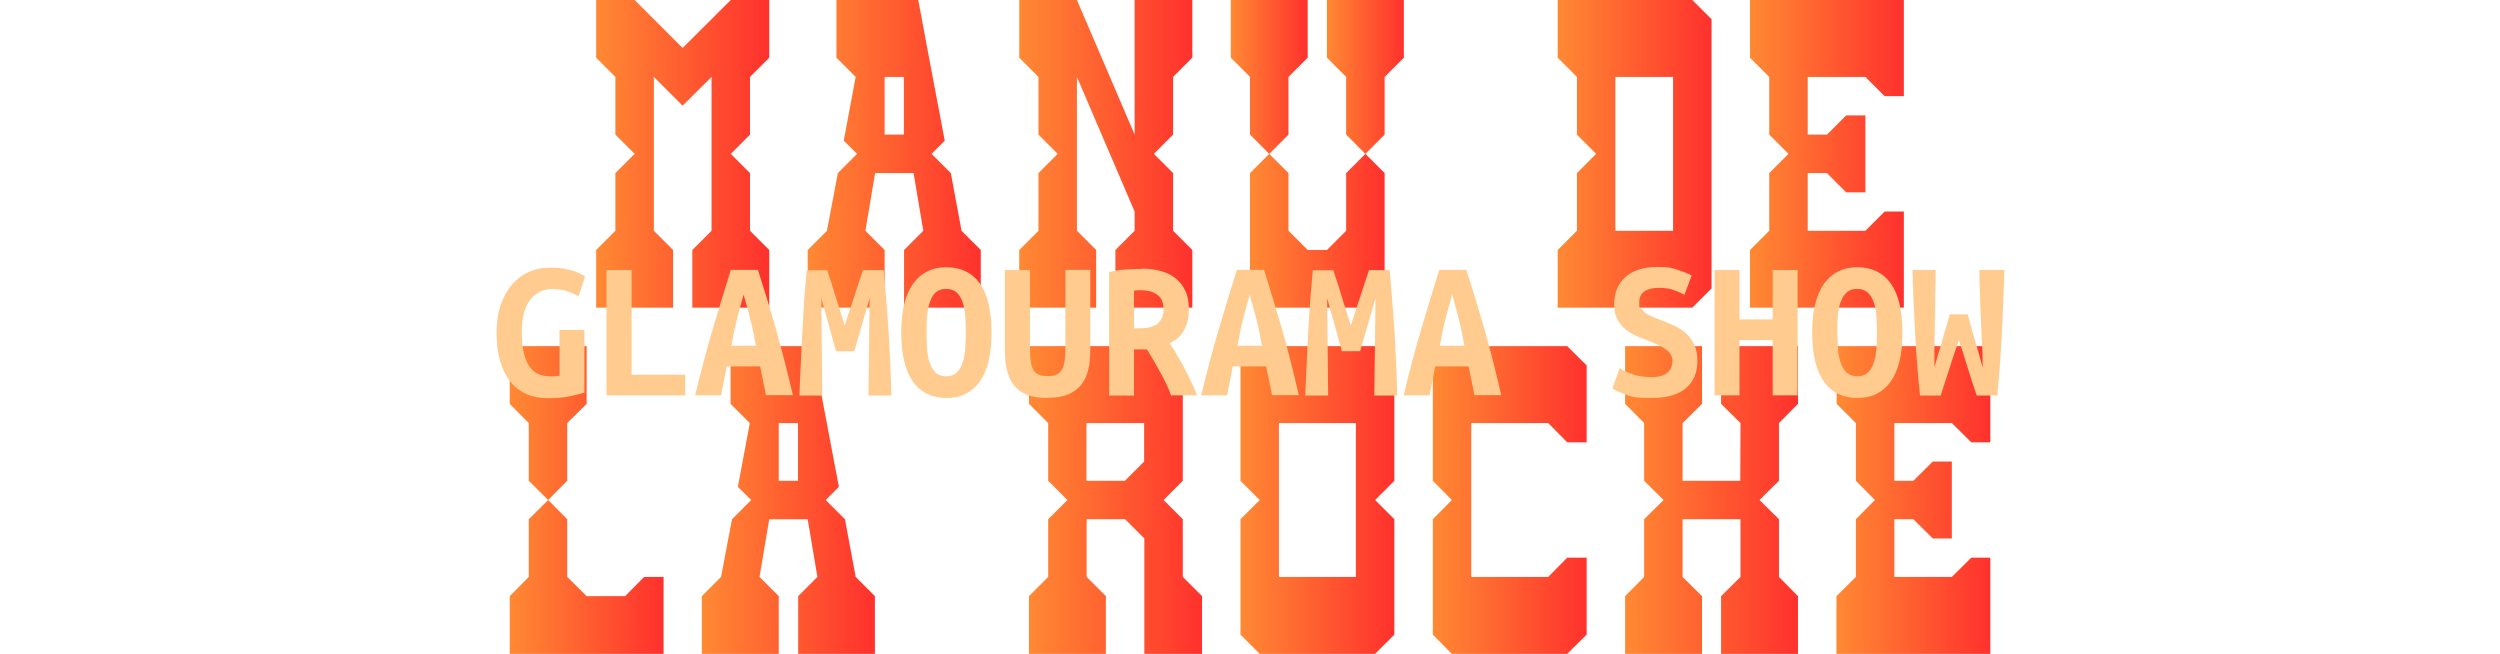 <?xml version="1.0" encoding="UTF-8"?>
<svg xmlns="http://www.w3.org/2000/svg" xmlns:xlink="http://www.w3.org/1999/xlink" version="1.1" viewBox="0 0 1235 323">
  <defs>
    <style>
      .cls-1 {
        fill: url(#linear-gradient-8);
      }

      .cls-2 {
        fill: url(#linear-gradient-7);
      }

      .cls-3 {
        fill: url(#linear-gradient-5);
      }

      .cls-4 {
        fill: url(#linear-gradient-6);
      }

      .cls-5 {
        fill: url(#linear-gradient-9);
      }

      .cls-6 {
        fill: url(#linear-gradient-4);
      }

      .cls-7 {
        fill: url(#linear-gradient-3);
      }

      .cls-8 {
        fill: url(#linear-gradient-2);
      }

      .cls-9 {
        fill: url(#linear-gradient);
      }

      .cls-10 {
        isolation: isolate;
      }

      .cls-11 {
        fill: #ffcb8f;
      }

      .cls-12 {
        fill: url(#linear-gradient-10);
      }

      .cls-13 {
        fill: url(#linear-gradient-11);
      }

      .cls-14 {
        fill: url(#linear-gradient-12);
      }

      .cls-15 {
        fill: url(#linear-gradient-13);
      }

      .cls-16 {
        fill: url(#linear-gradient-14);
      }

      .cls-17 {
        fill: url(#linear-gradient-15);
      }

      .cls-18 {
        fill: url(#linear-gradient-16);
      }
    </style>
    <linearGradient id="linear-gradient" x1="294.5" y1="248" x2="380" y2="248" gradientTransform="translate(0 324) scale(1 -1)" gradientUnits="userSpaceOnUse">
      <stop offset="0" stop-color="#ff8933"/>
      <stop offset="1" stop-color="#ff312d"/>
    </linearGradient>
    <linearGradient id="linear-gradient-2" x1="399" y1="248" x2="484.5" y2="248" gradientTransform="translate(0 324) scale(1 -1)" gradientUnits="userSpaceOnUse">
      <stop offset="0" stop-color="#ff8933"/>
      <stop offset="1" stop-color="#ff312d"/>
    </linearGradient>
    <linearGradient id="linear-gradient-3" x1="503.5" y1="248" x2="589" y2="248" gradientTransform="translate(0 324) scale(1 -1)" gradientUnits="userSpaceOnUse">
      <stop offset="0" stop-color="#ff8933"/>
      <stop offset="1" stop-color="#ff312d"/>
    </linearGradient>
    <linearGradient id="linear-gradient-4" x1="864.5" y1="248" x2="940.5" y2="248" gradientTransform="translate(0 324) scale(1 -1)" gradientUnits="userSpaceOnUse">
      <stop offset="0" stop-color="#ff8933"/>
      <stop offset="1" stop-color="#ff312d"/>
    </linearGradient>
    <linearGradient id="linear-gradient-5" x1="617.5" y1="210" x2="684" y2="210" gradientTransform="translate(0 324) scale(1 -1)" gradientUnits="userSpaceOnUse">
      <stop offset="0" stop-color="#ff8933"/>
      <stop offset="1" stop-color="#ff312d"/>
    </linearGradient>
    <linearGradient id="linear-gradient-6" x1="655.5" y1="286" x2="693.5" y2="286" gradientTransform="translate(0 324) scale(1 -1)" gradientUnits="userSpaceOnUse">
      <stop offset="0" stop-color="#ff8933"/>
      <stop offset="1" stop-color="#ff312d"/>
    </linearGradient>
    <linearGradient id="linear-gradient-7" x1="608" y1="286" x2="646" y2="286" gradientTransform="translate(0 324) scale(1 -1)" gradientUnits="userSpaceOnUse">
      <stop offset="0" stop-color="#ff8933"/>
      <stop offset="1" stop-color="#ff312d"/>
    </linearGradient>
    <linearGradient id="linear-gradient-8" x1="769.5" y1="248" x2="845.5" y2="248" gradientTransform="translate(0 324) scale(1 -1)" gradientUnits="userSpaceOnUse">
      <stop offset="0" stop-color="#ff8933"/>
      <stop offset="1" stop-color="#ff312d"/>
    </linearGradient>
    <linearGradient id="linear-gradient-9" x1="346.7" y1="77" x2="432.2" y2="77" gradientTransform="translate(0 324) scale(1 -1)" gradientUnits="userSpaceOnUse">
      <stop offset="0" stop-color="#ff8933"/>
      <stop offset="1" stop-color="#ff312d"/>
    </linearGradient>
    <linearGradient id="linear-gradient-10" x1="251.8" y1="77" x2="327.8" y2="77" gradientTransform="translate(0 324) scale(1 -1)" gradientUnits="userSpaceOnUse">
      <stop offset="0" stop-color="#ff8933"/>
      <stop offset="1" stop-color="#ff312d"/>
    </linearGradient>
    <linearGradient id="linear-gradient-11" x1="612.8" y1="77" x2="688.8" y2="77" gradientTransform="translate(0 324) scale(1 -1)" gradientUnits="userSpaceOnUse">
      <stop offset="0" stop-color="#ff8933"/>
      <stop offset="1" stop-color="#ff312d"/>
    </linearGradient>
    <linearGradient id="linear-gradient-12" x1="907.2" y1="77" x2="983.2" y2="77" gradientTransform="translate(0 324) scale(1 -1)" gradientUnits="userSpaceOnUse">
      <stop offset="0" stop-color="#ff8933"/>
      <stop offset="1" stop-color="#ff312d"/>
    </linearGradient>
    <linearGradient id="linear-gradient-13" x1="707.8" y1="77" x2="783.8" y2="77" gradientTransform="translate(0 324) scale(1 -1)" gradientUnits="userSpaceOnUse">
      <stop offset="0" stop-color="#ff8933"/>
      <stop offset="1" stop-color="#ff312d"/>
    </linearGradient>
    <linearGradient id="linear-gradient-14" x1="726.8" y1="115" x2="764.8" y2="115" gradientTransform="translate(0 324) scale(1 -1)" gradientUnits="userSpaceOnUse">
      <stop offset="0" stop-color="#ff8933"/>
      <stop offset="1" stop-color="#ff312d"/>
    </linearGradient>
    <linearGradient id="linear-gradient-15" x1="802.8" y1="77" x2="888.2" y2="77" gradientTransform="translate(0 324) scale(1 -1)" gradientUnits="userSpaceOnUse">
      <stop offset="0" stop-color="#ff8933"/>
      <stop offset="1" stop-color="#ff312d"/>
    </linearGradient>
    <linearGradient id="linear-gradient-16" x1="508.2" y1="77" x2="593.8" y2="77" gradientTransform="translate(0 324) scale(1 -1)" gradientUnits="userSpaceOnUse">
      <stop offset="0" stop-color="#ff8933"/>
      <stop offset="1" stop-color="#ff312d"/>
    </linearGradient>
  </defs>
  <!-- Generator: Adobe Illustrator 28.6.0, SVG Export Plug-In . SVG Version: 1.2.0 Build 709)  -->
  <g>
    <g id="Layer_1">
      <g>
        <polygon class="cls-9" points="370.5 38 380 28.5 380 0 361 0 337.2 23.7 313.5 0 294.5 0 294.5 28.5 304 38 304 66.5 313.5 76 304 85.5 304 114 294.5 123.5 294.5 152 332.5 152 332.5 123.5 323 114 323 38 337.2 52.2 351.5 38 351.5 38 351.5 114 342 123.5 342 152 380 152 380 123.5 370.5 114 370.5 85.5 361 76 370.5 66.5 370.5 38"/>
        <path class="cls-8" d="M446.5,152h38v-28.5l-9.5-9.5-5.3-28.5-9.5-9.5,6.5-6.5-8.5-44.9-3.2-17.2L453.6,0h-40.4v28.5l9.5,9.5h0l-5.9,31.5,6.6,6.5-9.5,9.5-5.4,28.5-9.5,9.5v28.5h38v-28.5l-9.5-9.5,4.8-28.5h19l4.8,28.5-9.5,9.5v28.5h0ZM446.5,66.5h-9.5v-28.5h9.5v28.5Z"/>
        <polygon class="cls-7" points="589 0 560.5 0 560.5 66.5 532 0 503.5 0 503.5 28.5 513 38 513 66.5 522.5 76 513 85.5 513 114 503.5 123.5 503.5 152 541.5 152 541.5 123.5 532 114 532 38 560.5 104.5 560.5 114 551 123.5 551 152 589 152 589 123.5 579.5 114 579.5 85.5 570 76 579.5 66.5 579.5 66.5 579.5 38 589 28.5 589 0"/>
        <polygon class="cls-6" points="931 47.5 921.5 38 893 38 893 66.5 902.5 66.5 912 57 921.5 57 921.5 66.5 921.5 76 921.5 85.5 921.5 95 912 95 902.5 85.5 893 85.5 893 114 921.5 114 931 104.5 940.5 104.5 940.5 152 864.5 152 864.5 123.5 874 114 874 85.5 883.5 76 874 66.5 874 38 864.5 28.5 864.5 0 940.5 0 940.5 47.5 931 47.5"/>
        <g>
          <polygon class="cls-3" points="665 114 655.8 123.2 655.5 123.5 646 123.5 645.7 123.2 636.5 114 636.5 85.5 627 76 617.5 85.5 617.5 114 617.5 142.5 627 152 627 152 674.5 152 674.5 152 684 142.5 684 114 684 85.5 674.5 76 665 85.5 665 114"/>
          <polygon class="cls-4" points="655.5 0 655.5 28.5 665 38 665 66.5 674.5 76 684 66.5 684 38 693.5 28.5 693.5 0 655.5 0"/>
          <polygon class="cls-2" points="636.5 38 646 28.5 646 0 608 0 608 28.5 617.5 38 617.5 66.5 627 76 636.5 66.5 636.5 38"/>
        </g>
        <path class="cls-1" d="M836,0h-66.5v28.5l9.5,9.5v28.5l9.5,9.5-9.5,9.5v28.5l-9.5,9.5v28.5h66.5l9.5-9.5V9.5l-9.5-9.5ZM826.5,114h-28.5V38h28.5s0,76,0,76Z"/>
      </g>
      <g>
        <path class="cls-5" d="M394.2,323h38v-28.5l-9.5-9.5-5.3-28.5-9.5-9.5,6.5-6.5-8.5-44.9-3.2-17.2-1.4-7.4h-40.4v28.5l9.5,9.5h0l-5.9,31.5,6.6,6.5-9.5,9.5-5.4,28.5-9.5,9.5v28.5h38v-28.5l-9.5-9.5,4.8-28.5h19l4.8,28.5-9.5,9.5v28.5h0ZM394.2,237.5h-9.5v-28.5h9.5v28.5Z"/>
        <polygon class="cls-12" points="318.2 285 308.8 294.5 289.8 294.5 280.2 285 280.2 256.5 270.8 247 280.2 237.5 280.2 209 289.8 199.5 289.8 171 251.8 171 251.8 199.5 261.2 209 261.2 237.5 270.8 247 261.2 256.5 261.2 285 251.8 294.5 251.8 323 327.8 323 327.8 285 318.2 285"/>
        <path class="cls-13" d="M688.8,237.5v-57l-9.5-9.5h-57l-9.5,9.5v57l9.5,9.5-9.5,9.5v57l9.5,9.5h57l9.5-9.5v-57l-9.5-9.5,9.5-9.5ZM669.8,285h-38v-76h38v76Z"/>
        <polygon class="cls-14" points="973.8 218.5 964.2 209 935.8 209 935.8 237.5 945.2 237.5 954.8 228 964.2 228 964.2 237.5 964.2 247 964.2 256.5 964.2 266 954.8 266 945.2 256.5 935.8 256.5 935.8 285 964.2 285 973.8 275.5 983.2 275.5 983.2 323 907.2 323 907.2 294.5 916.8 285 916.8 256.5 926.2 247 916.8 237.5 916.8 209 907.3 199.5 907.3 171 983.2 171 983.2 218.5 973.8 218.5"/>
        <g>
          <polygon class="cls-15" points="774.2 275.5 764.8 285 726.8 285 726.8 209 764.8 209 764.8 209 774.2 218.5 783.8 218.5 783.8 180.5 774.2 171 717.2 171 707.8 180.5 707.8 237.5 717.2 247 707.8 256.5 707.8 313.5 717.2 323 774.2 323 783.8 313.5 783.8 275.5 774.2 275.5"/>
          <polygon class="cls-16" points="726.8 209 764.8 209 764.8 209 726.8 209"/>
        </g>
        <polyline class="cls-17" points="859.7 237.5 831.2 237.5 831.2 209 840.8 199.5 840.8 171 802.8 171 802.8 199.5 812.2 209 812.2 237.5 821.8 247 812.2 256.5 812.2 285 802.8 294.5 802.8 323 840.8 323 840.8 294.5 831.2 285 831.2 256.5 859.8 256.5 859.8 285 850.2 294.5 850.2 323 888.2 323 888.2 294.5 878.8 285 878.8 256.5 869.2 247 878.8 237.5 878.8 209 888.2 199.5 888.2 171 850.2 171 850.2 199.5 859.8 209"/>
        <path class="cls-18" d="M555.8,256.5l9.5,9.5v57h28.5v-28.5l-9.5-9.5v-28.5l-9.5-9.5,9.5-9.5v-57l-9.5-9.5h-66.5v28.5l9.5,9.5v28.5l9.5,9.5-9.5,9.5v28.5l-9.5,9.5v28.5h38v-28.5l-9.5-9.5v-28.5M565.2,228l-9.5,9.5h-19v-28.5h28.5v19h0Z"/>
      </g>
      <g class="cls-10">
        <g class="cls-10">
          <path class="cls-11" d="M273.7,142.7c-2.9,0-5.4.5-7.4,1.6-2,1.1-3.6,2.5-4.9,4.5-1.3,1.9-2.2,4.2-2.8,6.8-.6,2.6-.8,5.5-.8,8.8,0,7.4,1.2,12.8,3.5,16.3,2.3,3.5,5.8,5.2,10.3,5.2s1.5,0,2.4,0c.9,0,1.7-.2,2.4-.3v-22.6h12.3v30.9c-1.5.5-3.8,1.1-6.9,1.8-3.1.7-6.9,1-11.2,1s-7.4-.7-10.5-2c-3.1-1.4-5.8-3.4-7.9-6.1-2.2-2.7-3.9-6.1-5.1-10.1-1.2-4-1.8-8.7-1.8-14s.7-9.9,2.1-14c1.4-4,3.3-7.4,5.7-10.1,2.4-2.7,5.2-4.8,8.5-6.2,3.3-1.4,6.8-2,10.5-2s4.5.2,6.5.5c1.9.4,3.5.8,4.9,1.2,1.4.5,2.6,1,3.5,1.5.9.5,1.6.9,2,1.2l-3.2,9.8c-1.5-.9-3.3-1.8-5.4-2.5-2.1-.7-4.3-1.1-6.6-1.1Z"/>
          <path class="cls-11" d="M338.5,195.3h-38.9v-61.9h12.4v51.7h26.5v10.2Z"/>
          <path class="cls-11" d="M378.4,195.3l-2.9-14.3h-16.5l-2.8,14.3h-12.8c2.9-12.2,5.9-23.3,8.9-33.4,3-10,5.9-19.6,8.7-28.6h13.4c2.9,9.1,5.9,18.7,8.8,28.9,2.9,10.2,5.7,21.2,8.5,33h-13.2ZM367.4,145.4c-.7,2.3-1.3,4.6-1.9,6.7-.6,2.1-1.1,4.2-1.6,6.2-.5,2-1,4.1-1.4,6.1-.4,2.1-.8,4.2-1.2,6.4h12.1c-.4-2.2-.8-4.3-1.2-6.4-.4-2.1-.9-4.1-1.4-6.1-.5-2-1-4.1-1.6-6.2-.6-2.1-1.2-4.3-1.9-6.7Z"/>
          <path class="cls-11" d="M408.6,133.4c.5,1.4,1,3.2,1.8,5.4.7,2.2,1.4,4.6,2.2,7.1.8,2.5,1.6,5.1,2.4,7.7.8,2.6,1.6,5,2.3,7.2.8-2.5,1.6-5,2.5-7.7.9-2.6,1.7-5.2,2.5-7.6.8-2.4,1.5-4.7,2.2-6.8.7-2.1,1.3-3.9,1.8-5.3h10.2c.5,5.4.9,10.7,1.4,15.8.4,5.1.8,10.2,1.1,15.3.3,5,.5,10.1.8,15.2.2,5.1.4,10.3.5,15.7h-11.3l.6-48.1-7.6,26.2h-9l-7.3-26.2.5,48.1h-11.3c.2-5.1.4-10.3.7-15.8.2-5.5.5-10.9.8-16.3.3-5.4.6-10.6.9-15.7.4-5.1.8-9.8,1.2-14.1h10.2Z"/>
          <path class="cls-11" d="M445.2,164.3c0-10.7,2-18.7,5.9-24.2,3.9-5.4,9.4-8.1,16.4-8.1s12.8,2.7,16.6,8.1c3.8,5.4,5.7,13.5,5.7,24.2s-1.9,18.7-5.8,24.2c-3.9,5.4-9.3,8.1-16.4,8.1s-12.8-2.7-16.6-8.1c-3.8-5.4-5.8-13.5-5.8-24.2ZM457.7,164.3c0,3,.1,5.8.3,8.5.2,2.6.7,4.9,1.4,6.8.7,1.9,1.7,3.5,2.9,4.6,1.3,1.1,3,1.7,5.1,1.7s3.8-.6,5-1.7c1.3-1.1,2.3-2.7,3-4.7.7-2,1.2-4.2,1.4-6.8.2-2.6.3-5.4.3-8.4s-.1-5.8-.3-8.5c-.2-2.6-.7-4.9-1.4-6.8-.7-1.9-1.7-3.5-2.9-4.6-1.3-1.1-3-1.7-5.1-1.7s-3.8.6-5.1,1.7c-1.3,1.1-2.2,2.7-2.9,4.7-.7,2-1.2,4.2-1.4,6.8-.2,2.6-.3,5.4-.3,8.4Z"/>
          <path class="cls-11" d="M517.3,196.6c-4,0-7.3-.5-10-1.6-2.7-1.1-4.9-2.7-6.5-4.8-1.6-2.1-2.7-4.6-3.4-7.5-.7-2.9-1-6.2-1-9.8v-39.5h12.4v38.7c0,2.6.1,4.8.4,6.5.3,1.8.7,3.2,1.3,4.2.6,1.1,1.5,1.8,2.7,2.3,1.1.5,2.6.7,4.3.7s3.2-.2,4.3-.7c1.1-.5,2-1.2,2.7-2.4.7-1.1,1.1-2.5,1.4-4.3.3-1.8.4-4,.4-6.5v-38.6h12.3v39.5c0,3.6-.3,6.9-1,9.8-.7,2.9-1.8,5.4-3.5,7.5-1.7,2.1-3.9,3.6-6.6,4.8-2.7,1.1-6.1,1.6-10.2,1.6Z"/>
          <path class="cls-11" d="M563.9,132.7c3.5,0,6.7.4,9.6,1.2,2.9.8,5.3,2,7.4,3.7,2.1,1.7,3.6,3.8,4.8,6.4s1.6,5.6,1.6,9-.7,6.9-2.2,9.8c-1.5,2.9-3.9,5.2-7.3,6.7,1.1,1.7,2.3,3.6,3.6,5.8,1.3,2.1,2.5,4.3,3.7,6.6,1.2,2.3,2.4,4.6,3.4,6.9,1.1,2.3,2.1,4.5,2.9,6.5h-12.9c-1.5-4-3.3-7.8-5.4-11.5-2-3.7-4.2-7.5-6.5-11.2h-6.4v22.8h-12.3v-61c1.2-.3,2.5-.5,4-.8,1.4-.2,2.9-.4,4.4-.5,1.5,0,2.9-.2,4.2-.2,1.3,0,2.5,0,3.5,0ZM574.8,152.9c0-3.3-1-5.7-3-7.2-2-1.5-4.6-2.3-7.9-2.3s-1,0-1.7,0c-.7,0-1.3.1-2,.2v18.6h2.7c4.2,0,7.2-.8,9.1-2.5,1.9-1.6,2.8-4,2.8-7Z"/>
          <path class="cls-11" d="M628.4,195.3l-2.9-14.3h-16.5l-2.8,14.3h-12.8c2.9-12.2,5.9-23.3,8.9-33.4,3-10,5.9-19.6,8.7-28.6h13.4c2.9,9.1,5.8,18.7,8.8,28.9,2.9,10.2,5.7,21.2,8.4,33h-13.2ZM617.4,145.4c-.7,2.3-1.3,4.6-1.9,6.7-.6,2.1-1.1,4.2-1.6,6.2-.5,2-1,4.1-1.4,6.1-.4,2.1-.8,4.2-1.2,6.4h12.1c-.4-2.2-.8-4.3-1.2-6.4-.4-2.1-.9-4.1-1.4-6.1-.5-2-1-4.1-1.6-6.2-.6-2.1-1.2-4.3-1.9-6.7Z"/>
          <path class="cls-11" d="M658.6,133.4c.5,1.4,1.1,3.2,1.8,5.4.7,2.2,1.5,4.6,2.2,7.1.8,2.5,1.6,5.1,2.4,7.7.8,2.6,1.6,5,2.3,7.2.8-2.5,1.6-5,2.5-7.7.9-2.6,1.7-5.2,2.5-7.6.8-2.4,1.5-4.7,2.2-6.8.7-2.1,1.3-3.9,1.8-5.3h10.2c.5,5.4.9,10.7,1.3,15.8.4,5.1.8,10.2,1.1,15.3.3,5,.5,10.1.8,15.2.2,5.1.4,10.3.5,15.7h-11.3l.6-48.1-7.6,26.2h-9l-7.3-26.2.5,48.1h-11.3c.2-5.1.4-10.3.7-15.8.2-5.5.5-10.9.8-16.3.3-5.4.6-10.6,1-15.7.4-5.1.8-9.8,1.2-14.1h10.2Z"/>
          <path class="cls-11" d="M728.4,195.3l-2.9-14.3h-16.5l-2.8,14.3h-12.8c2.9-12.2,5.9-23.3,8.9-33.4,3-10,5.9-19.6,8.7-28.6h13.4c2.9,9.1,5.8,18.7,8.8,28.9,2.9,10.2,5.7,21.2,8.4,33h-13.2ZM717.4,145.4c-.7,2.3-1.3,4.6-1.9,6.7-.6,2.1-1.1,4.2-1.6,6.2-.5,2-1,4.1-1.4,6.1-.4,2.1-.8,4.2-1.2,6.4h12.1c-.4-2.2-.8-4.3-1.2-6.4-.4-2.1-.9-4.1-1.4-6.1-.5-2-1-4.1-1.6-6.2-.6-2.1-1.2-4.3-1.8-6.7Z"/>
          <path class="cls-11" d="M815.7,186.3c2.1,0,3.8-.2,5.1-.7,1.4-.4,2.5-1,3.2-1.8.8-.8,1.4-1.6,1.7-2.6.3-1,.5-2,.5-3s-.4-2.4-1.1-3.4c-.7-1-1.7-1.9-2.8-2.6-1.1-.8-2.4-1.5-3.8-2.1-1.4-.6-2.8-1.2-4.2-1.8-1.9-.7-3.8-1.4-5.8-2.3-2-.9-3.8-2-5.5-3.3-1.6-1.3-3-3-4-5-1.1-2-1.6-4.4-1.6-7.3,0-5.8,1.9-10.3,5.6-13.6,3.8-3.3,9-4.9,15.5-4.9s7.1.4,10,1.3c2.8.9,5.2,1.8,7.2,2.9l-3.6,9.5c-1.7-.9-3.5-1.7-5.5-2.4-2-.7-4.4-1-7-1-6.5,0-9.8,2.4-9.8,7.1s.3,2.2,1,3.2c.7.9,1.5,1.7,2.5,2.4,1,.7,2.2,1.3,3.5,1.8,1.3.5,2.6,1,3.8,1.5,1.9.7,4,1.5,6.1,2.5,2.1.9,4,2.1,5.8,3.6,1.8,1.5,3.2,3.4,4.3,5.6,1.1,2.2,1.7,5,1.7,8.4,0,5.8-1.9,10.3-5.7,13.5-3.8,3.2-9.5,4.8-17.1,4.8s-9.2-.5-12.3-1.6c-3.1-1.1-5.4-2.1-6.9-3.1l3.6-10c1.8,1.1,4,2.1,6.5,3,2.5.9,5.5,1.4,9.2,1.4Z"/>
          <path class="cls-11" d="M888,133.4v61.9h-12.3v-27.3h-16.4v27.3h-12.3v-61.9h12.3v24.4h16.4v-24.4h12.3Z"/>
          <path class="cls-11" d="M895.2,164.3c0-10.7,2-18.7,5.9-24.2,3.9-5.4,9.4-8.1,16.4-8.1s12.8,2.7,16.6,8.1c3.8,5.4,5.7,13.5,5.7,24.2s-1.9,18.7-5.8,24.2c-3.9,5.4-9.3,8.1-16.4,8.1s-12.8-2.7-16.6-8.1c-3.8-5.4-5.8-13.5-5.8-24.2ZM907.7,164.3c0,3,.1,5.8.3,8.5.2,2.6.7,4.9,1.4,6.8.7,1.9,1.7,3.5,3,4.6,1.3,1.1,3,1.7,5.1,1.7s3.8-.6,5-1.7c1.3-1.1,2.3-2.7,3-4.7.7-2,1.2-4.2,1.4-6.8.2-2.6.3-5.4.3-8.4s-.1-5.8-.3-8.5c-.2-2.6-.7-4.9-1.4-6.8-.7-1.9-1.7-3.5-3-4.6-1.3-1.1-3-1.7-5.1-1.7s-3.8.6-5.1,1.7c-1.3,1.1-2.2,2.7-3,4.7-.7,2-1.2,4.2-1.4,6.8-.2,2.6-.3,5.4-.3,8.4Z"/>
          <path class="cls-11" d="M972.1,155.3c.3,1.3.7,2.8,1.2,4.7.5,1.9,1.1,3.9,1.8,6.2.6,2.3,1.3,4.7,2.1,7.3.8,2.6,1.5,5.3,2.2,8,0-3.5,0-7.2-.3-11.2-.2-4-.4-8-.5-12.1-.2-4.1-.4-8.3-.5-12.6-.2-4.2-.3-8.3-.3-12.2h12.4c-.2,5.1-.4,10.3-.6,15.7-.2,5.4-.4,10.7-.7,16-.3,5.3-.6,10.5-1,15.7-.4,5.1-.8,10-1.2,14.6h-10.2c-1.5-4.2-2.9-8.7-4.4-13.5-1.5-4.8-2.9-9.5-4.4-13.9-1.5,4.2-3,8.8-4.6,13.7-1.6,4.9-3.1,9.5-4.4,13.7h-10.2c-.5-4.6-1-9.5-1.4-14.7-.4-5.2-.8-10.4-1-15.7-.3-5.3-.5-10.6-.8-16-.2-5.4-.4-10.6-.5-15.6h11.4c0,3.9-.1,8-.2,12.2,0,4.2-.1,8.4-.2,12.5,0,4.2-.1,8.2-.2,12.2,0,4,0,7.7,0,11.2.6-2.1,1.3-4.5,2-7,.8-2.5,1.5-5,2.2-7.5.7-2.5,1.3-4.7,2-6.8.6-2.1,1.1-3.7,1.4-4.9h9Z"/>
        </g>
      </g>
    </g>
  </g>
</svg>